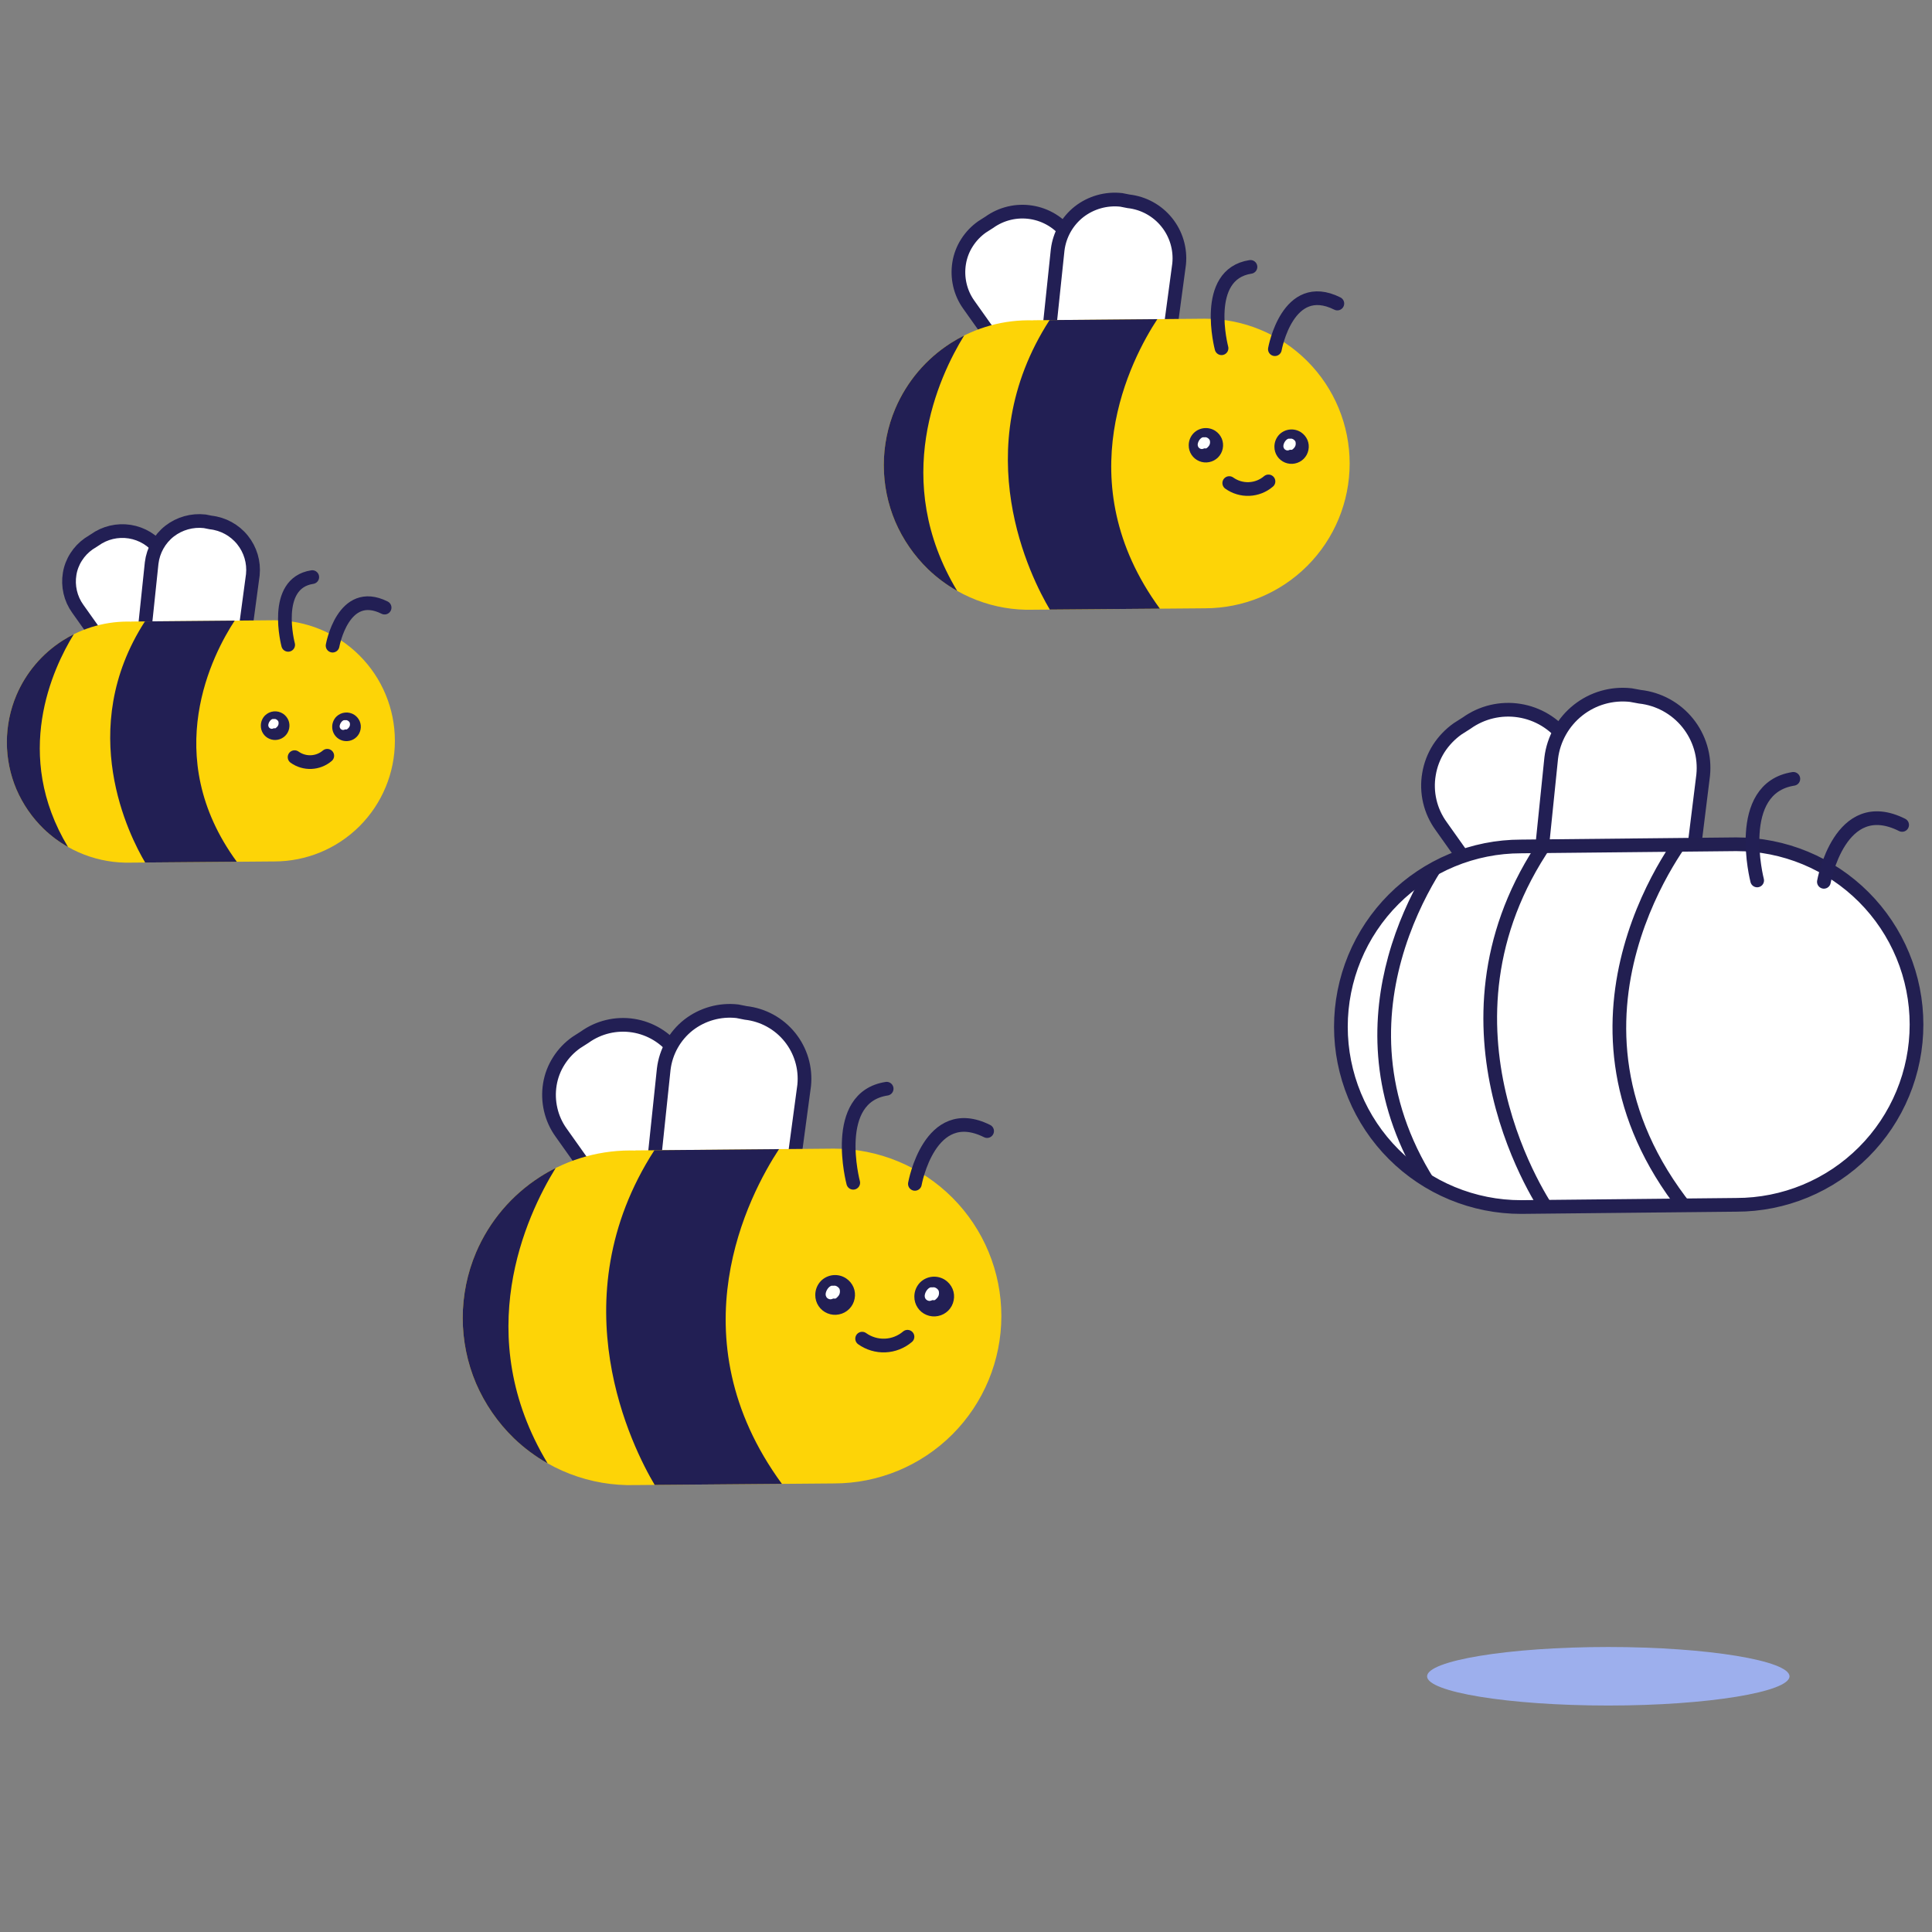 <svg width="141" height="141" viewBox="0 0 141 141" fill="none" xmlns="http://www.w3.org/2000/svg">
<rect x="0" y="0" width="141" height="141" fill="#808080" stroke="none"/>
<g clip-path="url(#clip0)">
<path d="M117.14 67.969L117.78 67.658C118.331 67.27 118.8 66.777 119.16 66.208C119.521 65.64 119.764 65.005 119.874 64.342C119.984 63.678 119.959 62.999 119.8 62.345C119.643 61.692 119.357 61.076 118.96 60.534L114.25 53.9C113.436 52.804 112.225 52.072 110.876 51.861C109.528 51.649 108.151 51.976 107.04 52.77L106.38 53.19C105.833 53.578 105.364 54.067 105 54.631C104.641 55.197 104.4 55.83 104.29 56.492C104.176 57.153 104.196 57.83 104.349 58.483C104.502 59.137 104.785 59.752 105.18 60.294L109.9 66.948C110.731 68.036 111.958 68.752 113.314 68.94C114.67 69.127 116.046 68.771 117.14 67.949V67.969Z" fill="white" stroke="#221F54" stroke-miterlimit="10" stroke-linecap="round"/>
<path d="M116.82 69.099L117.48 69.229C118.858 69.377 120.238 68.979 121.326 68.12C122.414 67.262 123.123 66.011 123.3 64.637L124.3 56.572C124.441 55.201 124.034 53.83 123.168 52.758C122.303 51.686 121.049 51 119.68 50.849L119.02 50.728C117.642 50.573 116.259 50.968 115.171 51.829C114.083 52.689 113.378 53.944 113.21 55.321L112.38 63.426C112.27 64.092 112.301 64.774 112.47 65.427C112.632 66.08 112.932 66.691 113.35 67.218C113.764 67.75 114.281 68.192 114.87 68.519C115.472 68.849 116.137 69.046 116.82 69.099Z" fill="white" stroke="#221F54" stroke-miterlimit="10" stroke-linecap="round"/>
<path d="M111.01 61.775L126.72 61.615C128.447 61.615 130.157 61.955 131.753 62.616C133.348 63.278 134.798 64.247 136.019 65.469C137.24 66.69 138.209 68.141 138.869 69.737C139.53 71.334 139.87 73.045 139.87 74.773C139.87 76.501 139.53 78.212 138.869 79.808C138.209 81.404 137.24 82.855 136.019 84.076C134.798 85.298 133.348 86.268 131.753 86.929C130.157 87.59 128.447 87.93 126.72 87.93L111.01 88.091C109.283 88.091 107.574 87.75 105.978 87.089C104.383 86.428 102.933 85.459 101.712 84.237C100.491 83.015 99.522 81.564 98.861 79.968C98.201 78.372 97.86 76.661 97.86 74.933C97.86 73.205 98.201 71.494 98.861 69.897C99.522 68.301 100.491 66.85 101.712 65.629C102.933 64.407 104.383 63.438 105.978 62.776C107.574 62.115 109.283 61.775 111.01 61.775Z" fill="white" stroke="#221F51" stroke-miterlimit="10"/>
<path fill-rule="evenodd" clip-rule="evenodd" d="M105.07 86.671C100.921 80.518 101.033 74.596 102.275 70.076C102.957 67.595 103.98 65.534 104.834 64.093C105.092 63.658 105.334 63.28 105.546 62.965C104.923 63.249 104.325 63.582 103.756 63.959C102.917 65.429 101.964 67.432 101.311 69.811C100.124 74.131 99.929 79.684 103.175 85.5C103.772 85.943 104.406 86.335 105.07 86.671ZM112.208 88.078C112.202 88.068 112.195 88.058 112.189 88.047C111.939 87.637 111.594 87.038 111.212 86.278C110.449 84.758 109.533 82.587 108.926 79.98C107.765 74.997 107.73 68.41 112.038 61.764L113.248 61.752C108.751 68.305 108.752 74.825 109.9 79.753C110.485 82.266 111.369 84.362 112.106 85.829C112.474 86.562 112.805 87.137 113.043 87.527C113.136 87.679 113.215 87.803 113.276 87.897L122.104 87.793C117.019 80.926 117.1 74.171 118.51 69.087C119.24 66.453 120.325 64.268 121.227 62.742C121.468 62.335 121.696 61.974 121.901 61.664L123.12 61.651C122.847 62.037 122.486 62.577 122.088 63.251C121.219 64.723 120.174 66.826 119.474 69.354C118.076 74.395 118.037 81.127 123.497 87.963L112.208 88.078Z" fill="#221F51"/>
<path d="M133.11 64.356C133.11 64.356 134.26 57.912 138.82 60.204" stroke="#221F54" stroke-miterlimit="10" stroke-linecap="round"/>
<path d="M128.24 64.256C128.24 64.256 126.5 57.532 130.88 56.842" stroke="#221F54" stroke-miterlimit="10" stroke-linecap="round"/>
<path d="M117.37 124.472C124.68 124.472 130.6 123.472 130.6 122.341C130.6 121.21 124.68 120.2 117.37 120.2C110.06 120.2 104.15 121.2 104.15 122.341C104.15 123.482 110.07 124.472 117.37 124.472Z" fill="#9DAFED"/>
<path d="M59.83 94.424C59.841 94.52 59.879 94.61 59.94 94.684C60 94.763 60.085 94.819 60.18 94.844C60.274 94.874 60.376 94.874 60.47 94.844C60.562 94.814 60.644 94.757 60.704 94.68C60.765 94.604 60.801 94.511 60.81 94.414C60.819 94.317 60.798 94.219 60.75 94.134C60.702 94.051 60.633 93.982 60.55 93.934C60.455 93.909 60.355 93.909 60.26 93.934C60.16 93.874 59.89 94.134 59.83 94.424Z" fill="white"/>
<path d="M52 89.742L52.6 89.452C53.108 89.098 53.54 88.646 53.87 88.121C54.191 87.591 54.405 87.003 54.5 86.39C54.625 85.783 54.625 85.156 54.5 84.549C54.355 83.944 54.094 83.373 53.73 82.868L49.33 76.744C48.581 75.728 47.462 75.049 46.215 74.852C44.969 74.656 43.695 74.958 42.67 75.694L42.06 76.084C41.554 76.44 41.122 76.892 40.79 77.415C40.454 77.937 40.23 78.523 40.13 79.136C40.03 79.748 40.05 80.373 40.19 80.977C40.329 81.582 40.587 82.154 40.95 82.658L45.31 88.802C46.089 89.814 47.235 90.479 48.5 90.653C49.754 90.827 51.026 90.5 52.04 89.742H52Z" fill="white" stroke="#221F54" stroke-miterlimit="10" stroke-linecap="round"/>
<path d="M51.71 90.793L52.32 90.903C53.593 91.044 54.87 90.678 55.875 89.884C56.88 89.09 57.532 87.932 57.69 86.66L58.69 79.216C58.819 77.948 58.443 76.681 57.643 75.69C56.844 74.699 55.685 74.064 54.42 73.923L53.81 73.802C52.538 73.66 51.261 74.019 50.25 74.803C49.245 75.595 48.594 76.754 48.44 78.025L47.65 85.549C47.551 86.162 47.579 86.789 47.73 87.391C47.883 87.995 48.159 88.561 48.541 89.054C48.923 89.546 49.403 89.954 49.95 90.252C50.493 90.552 51.093 90.736 51.71 90.793Z" fill="white" stroke="#221F54" stroke-miterlimit="10" stroke-linecap="round"/>
<path d="M46.36 83.959L60.87 83.829C64.108 83.829 67.214 85.116 69.504 87.407C71.794 89.698 73.08 92.806 73.08 96.046C73.08 99.286 71.794 102.394 69.504 104.685C67.214 106.976 64.108 108.263 60.87 108.263L46.36 108.383C44.73 108.429 43.108 108.151 41.586 107.563C40.065 106.976 38.676 106.091 37.5 104.961C36.326 103.821 35.388 102.461 34.74 100.959C34.1 99.449 33.77 97.826 33.77 96.186C33.77 94.546 34.1 92.923 34.74 91.413C35.709 89.14 37.341 87.212 39.424 85.884C41.506 84.555 43.942 83.888 46.41 83.969L46.36 83.959Z" fill="#FDD407"/>
<path fill-rule="evenodd" clip-rule="evenodd" d="M39.962 106.795C39.07 106.29 38.243 105.674 37.5 104.961C36.326 103.821 35.388 102.461 34.74 100.958C34.1 99.449 33.77 97.826 33.77 96.186C33.77 94.546 34.1 92.922 34.74 91.413C35.709 89.139 37.341 87.212 39.424 85.883C39.789 85.65 40.166 85.437 40.552 85.245C38.387 88.76 34.339 97.46 39.962 106.795ZM47.779 108.371C46.197 105.705 40.686 94.905 47.758 83.946L56.854 83.864C54.663 87.204 49.203 97.546 57.064 108.294L47.779 108.371Z" fill="#221F54"/>
<path d="M66.23 97.557C65.773 97.946 65.199 98.172 64.599 98.197C63.999 98.222 63.408 98.046 62.92 97.697" stroke="#221F54" stroke-miterlimit="10" stroke-linecap="round"/>
<path d="M66.73 94.625C66.727 94.912 66.81 95.193 66.969 95.433C67.127 95.672 67.354 95.858 67.62 95.966C67.886 96.076 68.178 96.104 68.46 96.046C68.742 95.991 69.001 95.853 69.205 95.65C69.408 95.447 69.546 95.187 69.6 94.905C69.659 94.623 69.631 94.33 69.52 94.065C69.407 93.8 69.219 93.574 68.98 93.414C68.701 93.23 68.366 93.147 68.033 93.18C67.7 93.213 67.388 93.359 67.15 93.594C66.881 93.87 66.73 94.24 66.73 94.625Z" fill="#221F54"/>
<path d="M59.5 94.507C59.497 94.794 59.58 95.076 59.739 95.315C59.898 95.554 60.124 95.74 60.39 95.848C60.656 95.959 60.948 95.987 61.23 95.928C61.512 95.874 61.771 95.736 61.975 95.532C62.178 95.329 62.316 95.07 62.37 94.787C62.428 94.506 62.401 94.213 62.29 93.947C62.177 93.682 61.989 93.456 61.75 93.297C61.471 93.112 61.136 93.029 60.803 93.062C60.47 93.095 60.158 93.241 59.92 93.477C59.651 93.752 59.5 94.122 59.5 94.507Z" fill="#221F54"/>
<path d="M67.5 94.465C67.48 94.537 67.48 94.613 67.5 94.685C67.52 94.756 67.562 94.819 67.62 94.865C67.678 94.91 67.747 94.938 67.82 94.945C67.897 94.945 67.973 94.925 68.04 94.885C68.1 94.894 68.16 94.894 68.22 94.885C68.271 94.851 68.318 94.81 68.36 94.765C68.422 94.707 68.47 94.635 68.5 94.555C68.54 94.435 68.54 94.305 68.5 94.185C68.468 94.132 68.428 94.084 68.38 94.045C68.329 94.005 68.271 93.975 68.21 93.955C68.147 93.944 68.083 93.944 68.02 93.955C67.84 93.895 67.57 94.165 67.5 94.465Z" fill="white"/>
<path d="M60.27 94.347C60.25 94.419 60.25 94.496 60.27 94.567C60.291 94.638 60.332 94.701 60.39 94.748C60.448 94.793 60.517 94.82 60.59 94.828C60.667 94.828 60.743 94.807 60.81 94.768C60.87 94.776 60.93 94.776 60.99 94.768C61.041 94.733 61.088 94.693 61.13 94.647C61.192 94.589 61.24 94.517 61.27 94.437C61.31 94.317 61.31 94.187 61.27 94.067C61.238 94.014 61.198 93.966 61.15 93.927C61.099 93.888 61.041 93.857 60.98 93.837C60.917 93.827 60.853 93.827 60.79 93.837C60.61 93.777 60.34 94.047 60.27 94.347Z" fill="white"/>
<path d="M66.77 86.4C66.77 86.4 67.83 80.447 72.04 82.548" stroke="#221F54" stroke-miterlimit="10" stroke-linecap="round"/>
<path d="M62.27 86.32C62.27 86.32 60.61 80.086 64.71 79.456" stroke="#221F54" stroke-miterlimit="10" stroke-linecap="round"/>
<path d="M80.267 28.375L80.786 28.124C81.226 27.818 81.6 27.426 81.885 26.973C82.162 26.514 82.348 26.005 82.43 25.475C82.538 24.95 82.538 24.408 82.43 23.883C82.305 23.36 82.079 22.866 81.764 22.429L77.958 17.133C77.31 16.254 76.342 15.666 75.264 15.496C74.186 15.326 73.085 15.588 72.198 16.224L71.67 16.561C71.232 16.87 70.859 17.261 70.572 17.712C70.281 18.164 70.087 18.671 70.001 19.201C69.914 19.73 69.932 20.271 70.053 20.794C70.173 21.317 70.396 21.811 70.71 22.247L74.481 27.561C75.155 28.437 76.146 29.012 77.24 29.162C78.325 29.313 79.425 29.03 80.302 28.375H80.267Z" fill="white" stroke="#221F54" stroke-miterlimit="10" stroke-linecap="round"/>
<path d="M80.017 29.283L80.544 29.379C81.645 29.501 82.75 29.184 83.619 28.497C84.489 27.811 85.052 26.809 85.189 25.709L86.054 19.27C86.165 18.174 85.84 17.078 85.148 16.221C84.457 15.364 83.455 14.814 82.361 14.692L81.833 14.588C80.733 14.465 79.629 14.776 78.754 15.454C77.885 16.139 77.322 17.141 77.189 18.241L76.505 24.748C76.42 25.279 76.444 25.82 76.574 26.341C76.707 26.864 76.945 27.353 77.276 27.779C77.606 28.205 78.021 28.558 78.495 28.816C78.964 29.075 79.483 29.234 80.017 29.283Z" fill="white" stroke="#221F54" stroke-miterlimit="10" stroke-linecap="round"/>
<path d="M75.389 23.373L87.939 23.26C90.74 23.26 93.426 24.373 95.407 26.355C97.387 28.337 98.5 31.025 98.5 33.827C98.5 36.63 97.387 39.317 95.407 41.299C93.426 43.281 90.74 44.394 87.939 44.394L75.389 44.498C73.98 44.538 72.576 44.297 71.261 43.788C69.945 43.28 68.744 42.515 67.726 41.538C66.711 40.552 65.9 39.376 65.339 38.076C64.785 36.771 64.5 35.367 64.5 33.948C64.5 32.53 64.785 31.126 65.339 29.82C66.177 27.854 67.589 26.187 69.39 25.038C71.191 23.889 73.298 23.311 75.433 23.381L75.389 23.373Z" fill="#FDD407"/>
<path fill-rule="evenodd" clip-rule="evenodd" d="M69.857 43.124C69.085 42.688 68.369 42.155 67.726 41.538C66.711 40.552 65.9 39.376 65.339 38.076C64.785 36.77 64.5 35.366 64.5 33.948C64.5 32.529 64.785 31.125 65.339 29.82C66.177 27.854 67.589 26.186 69.39 25.038C69.706 24.836 70.031 24.652 70.365 24.486C68.492 27.527 64.992 35.052 69.857 43.124ZM76.617 44.487C75.25 42.184 70.481 32.842 76.598 23.361L84.465 23.291C82.569 26.181 77.849 35.125 84.649 44.421L76.617 44.487Z" fill="#221F54"/>
<path d="M92.575 35.134C92.18 35.471 91.683 35.666 91.164 35.688C90.646 35.71 90.134 35.557 89.712 35.255" stroke="#221F54" stroke-miterlimit="10" stroke-linecap="round"/>
<path d="M93.008 32.598C93.005 32.846 93.077 33.089 93.214 33.296C93.352 33.503 93.548 33.664 93.778 33.758C94.007 33.853 94.261 33.877 94.504 33.827C94.748 33.779 94.972 33.66 95.148 33.484C95.324 33.309 95.443 33.084 95.49 32.84C95.541 32.596 95.517 32.343 95.421 32.113C95.323 31.884 95.161 31.689 94.954 31.551C94.712 31.391 94.423 31.32 94.135 31.348C93.847 31.376 93.577 31.503 93.371 31.706C93.138 31.945 93.008 32.264 93.008 32.598Z" fill="#221F54"/>
<path d="M86.754 32.496C86.752 32.745 86.824 32.988 86.961 33.195C87.098 33.401 87.294 33.562 87.524 33.656C87.754 33.752 88.007 33.776 88.251 33.725C88.495 33.678 88.719 33.559 88.895 33.383C89.07 33.207 89.189 32.983 89.237 32.739C89.287 32.495 89.263 32.241 89.168 32.012C89.07 31.783 88.907 31.587 88.701 31.449C88.459 31.29 88.17 31.218 87.882 31.246C87.593 31.275 87.324 31.401 87.118 31.605C86.885 31.843 86.754 32.163 86.754 32.496Z" fill="#221F54"/>
<path d="M93.674 32.459C93.656 32.522 93.656 32.587 93.674 32.65C93.692 32.711 93.728 32.766 93.777 32.806C93.828 32.844 93.887 32.868 93.95 32.875C94.017 32.875 94.083 32.857 94.141 32.823C94.192 32.831 94.245 32.831 94.296 32.823C94.341 32.793 94.381 32.758 94.418 32.719C94.471 32.669 94.513 32.606 94.539 32.537C94.573 32.433 94.573 32.321 94.539 32.217C94.511 32.171 94.476 32.13 94.435 32.096C94.391 32.062 94.341 32.035 94.288 32.018C94.233 32.009 94.178 32.009 94.123 32.018C93.968 31.966 93.734 32.2 93.674 32.459Z" fill="white"/>
<path d="M87.421 32.358C87.403 32.42 87.403 32.486 87.421 32.548C87.438 32.61 87.475 32.664 87.524 32.704C87.574 32.743 87.634 32.767 87.697 32.773C87.764 32.773 87.83 32.755 87.888 32.721C87.939 32.729 87.992 32.729 88.043 32.721C88.087 32.691 88.128 32.657 88.164 32.617C88.218 32.567 88.259 32.505 88.285 32.436C88.32 32.332 88.32 32.219 88.285 32.115C88.258 32.069 88.223 32.028 88.182 31.994C88.137 31.96 88.088 31.934 88.035 31.916C87.98 31.907 87.925 31.907 87.87 31.916C87.715 31.864 87.481 32.098 87.421 32.358Z" fill="white"/>
<path d="M93.043 25.484C93.043 25.484 93.959 20.335 97.601 22.152" stroke="#221F54" stroke-miterlimit="10" stroke-linecap="round"/>
<path d="M89.15 25.415C89.15 25.415 87.715 20.023 91.261 19.478" stroke="#221F54" stroke-miterlimit="10" stroke-linecap="round"/>
<path d="M13.633 49.527L14.065 49.318C14.431 49.063 14.742 48.737 14.98 48.359C15.211 47.977 15.365 47.554 15.434 47.112C15.524 46.675 15.524 46.224 15.434 45.786C15.33 45.35 15.141 44.939 14.879 44.575L11.709 40.164C11.169 39.432 10.363 38.942 9.466 38.8C8.568 38.659 7.65 38.877 6.911 39.407L6.472 39.688C6.107 39.945 5.796 40.27 5.557 40.647C5.315 41.023 5.153 41.445 5.082 41.886C5.009 42.327 5.024 42.778 5.125 43.213C5.225 43.649 5.411 44.061 5.672 44.424L8.813 48.849C9.374 49.579 10.2 50.058 11.111 50.183C12.014 50.309 12.931 50.073 13.662 49.527H13.633Z" fill="white" stroke="#221F54" stroke-miterlimit="10" stroke-linecap="round"/>
<path d="M13.424 50.284L13.863 50.363C14.78 50.465 15.7 50.201 16.424 49.629C17.148 49.057 17.618 48.223 17.732 47.307L18.452 41.944C18.545 41.031 18.274 40.118 17.698 39.404C17.122 38.69 16.288 38.233 15.376 38.131L14.937 38.044C14.021 37.942 13.101 38.2 12.372 38.765C11.648 39.336 11.179 40.171 11.068 41.086L10.499 46.507C10.428 46.948 10.448 47.4 10.557 47.833C10.667 48.269 10.866 48.676 11.141 49.031C11.416 49.386 11.762 49.68 12.156 49.895C12.547 50.11 12.979 50.243 13.424 50.284Z" fill="white" stroke="#221F54" stroke-miterlimit="10" stroke-linecap="round"/>
<path d="M9.57 45.361L20.023 45.267C22.355 45.267 24.593 46.194 26.242 47.845C27.892 49.495 28.819 51.734 28.819 54.068C28.819 56.402 27.892 58.641 26.242 60.292C24.593 61.942 22.355 62.869 20.023 62.869L9.57 62.956C8.396 62.989 7.227 62.788 6.131 62.365C5.035 61.942 4.035 61.305 3.187 60.491C2.342 59.67 1.666 58.69 1.199 57.607C0.738 56.52 0.5 55.351 0.5 54.169C0.5 52.988 0.738 51.818 1.199 50.731C1.897 49.093 3.073 47.705 4.573 46.748C6.073 45.791 7.828 45.31 9.606 45.368L9.57 45.361Z" fill="#FDD407"/>
<path fill-rule="evenodd" clip-rule="evenodd" d="M4.962 61.812C4.319 61.449 3.723 61.005 3.187 60.491C2.342 59.67 1.666 58.69 1.199 57.607C0.738 56.52 0.5 55.35 0.5 54.169C0.5 52.988 0.738 51.818 1.199 50.731C1.897 49.093 3.073 47.705 4.573 46.748C4.836 46.58 5.107 46.427 5.385 46.288C3.825 48.822 0.91 55.089 4.962 61.812ZM10.593 62.947C9.454 61.029 5.482 53.248 10.576 45.352L17.129 45.293C15.549 47.7 11.618 55.15 17.282 62.892L10.593 62.947Z" fill="#221F54"/>
<path d="M23.884 55.157C23.555 55.437 23.141 55.6 22.709 55.618C22.277 55.636 21.851 55.51 21.499 55.258" stroke="#221F54" stroke-miterlimit="10" stroke-linecap="round"/>
<path d="M24.244 53.045C24.242 53.251 24.302 53.454 24.416 53.626C24.53 53.799 24.694 53.932 24.885 54.011C25.076 54.09 25.287 54.11 25.49 54.068C25.693 54.029 25.88 53.93 26.026 53.783C26.173 53.637 26.272 53.45 26.311 53.246C26.354 53.044 26.334 52.832 26.254 52.641C26.172 52.45 26.037 52.288 25.865 52.172C25.663 52.04 25.423 51.98 25.183 52.004C24.943 52.027 24.718 52.133 24.547 52.302C24.352 52.501 24.244 52.767 24.244 53.045Z" fill="#221F54"/>
<path d="M19.036 52.96C19.033 53.167 19.093 53.37 19.208 53.542C19.322 53.714 19.485 53.848 19.677 53.926C19.868 54.006 20.079 54.026 20.282 53.984C20.485 53.944 20.672 53.845 20.818 53.699C20.965 53.552 21.064 53.365 21.103 53.162C21.145 52.959 21.125 52.748 21.046 52.556C20.964 52.366 20.829 52.203 20.657 52.088C20.455 51.955 20.214 51.895 19.974 51.919C19.734 51.943 19.51 52.048 19.338 52.218C19.144 52.416 19.035 52.683 19.036 52.96Z" fill="#221F54"/>
<path d="M24.799 52.929C24.784 52.981 24.784 53.036 24.799 53.088C24.814 53.139 24.844 53.184 24.885 53.218C24.927 53.25 24.977 53.27 25.029 53.275C25.085 53.276 25.14 53.261 25.188 53.232C25.231 53.239 25.274 53.239 25.317 53.232C25.354 53.207 25.388 53.178 25.418 53.146C25.463 53.103 25.497 53.052 25.519 52.994C25.548 52.908 25.548 52.814 25.519 52.727C25.496 52.689 25.467 52.655 25.433 52.627C25.396 52.598 25.354 52.576 25.31 52.562C25.265 52.554 25.219 52.554 25.173 52.562C25.044 52.519 24.849 52.713 24.799 52.929Z" fill="white"/>
<path d="M19.59 52.845C19.576 52.897 19.576 52.952 19.59 53.004C19.605 53.054 19.635 53.1 19.677 53.133C19.718 53.166 19.768 53.186 19.821 53.191C19.877 53.191 19.931 53.176 19.979 53.148C20.022 53.154 20.066 53.154 20.109 53.148C20.146 53.123 20.18 53.094 20.21 53.061C20.255 53.019 20.289 52.967 20.311 52.91C20.339 52.823 20.339 52.73 20.311 52.643C20.288 52.605 20.259 52.571 20.224 52.542C20.188 52.514 20.146 52.492 20.102 52.477C20.057 52.47 20.01 52.47 19.965 52.477C19.835 52.434 19.641 52.629 19.59 52.845Z" fill="white"/>
<path d="M24.273 47.12C24.273 47.12 25.037 42.831 28.069 44.345" stroke="#221F54" stroke-miterlimit="10" stroke-linecap="round"/>
<path d="M21.031 47.062C21.031 47.062 19.835 42.571 22.789 42.117" stroke="#221F54" stroke-miterlimit="10" stroke-linecap="round"/>
</g>
<defs>
<clipPath id="clip0">
<rect width="140" height="140.083" fill="white" transform="translate(0.5)"/>
</clipPath>
</defs>
</svg>
